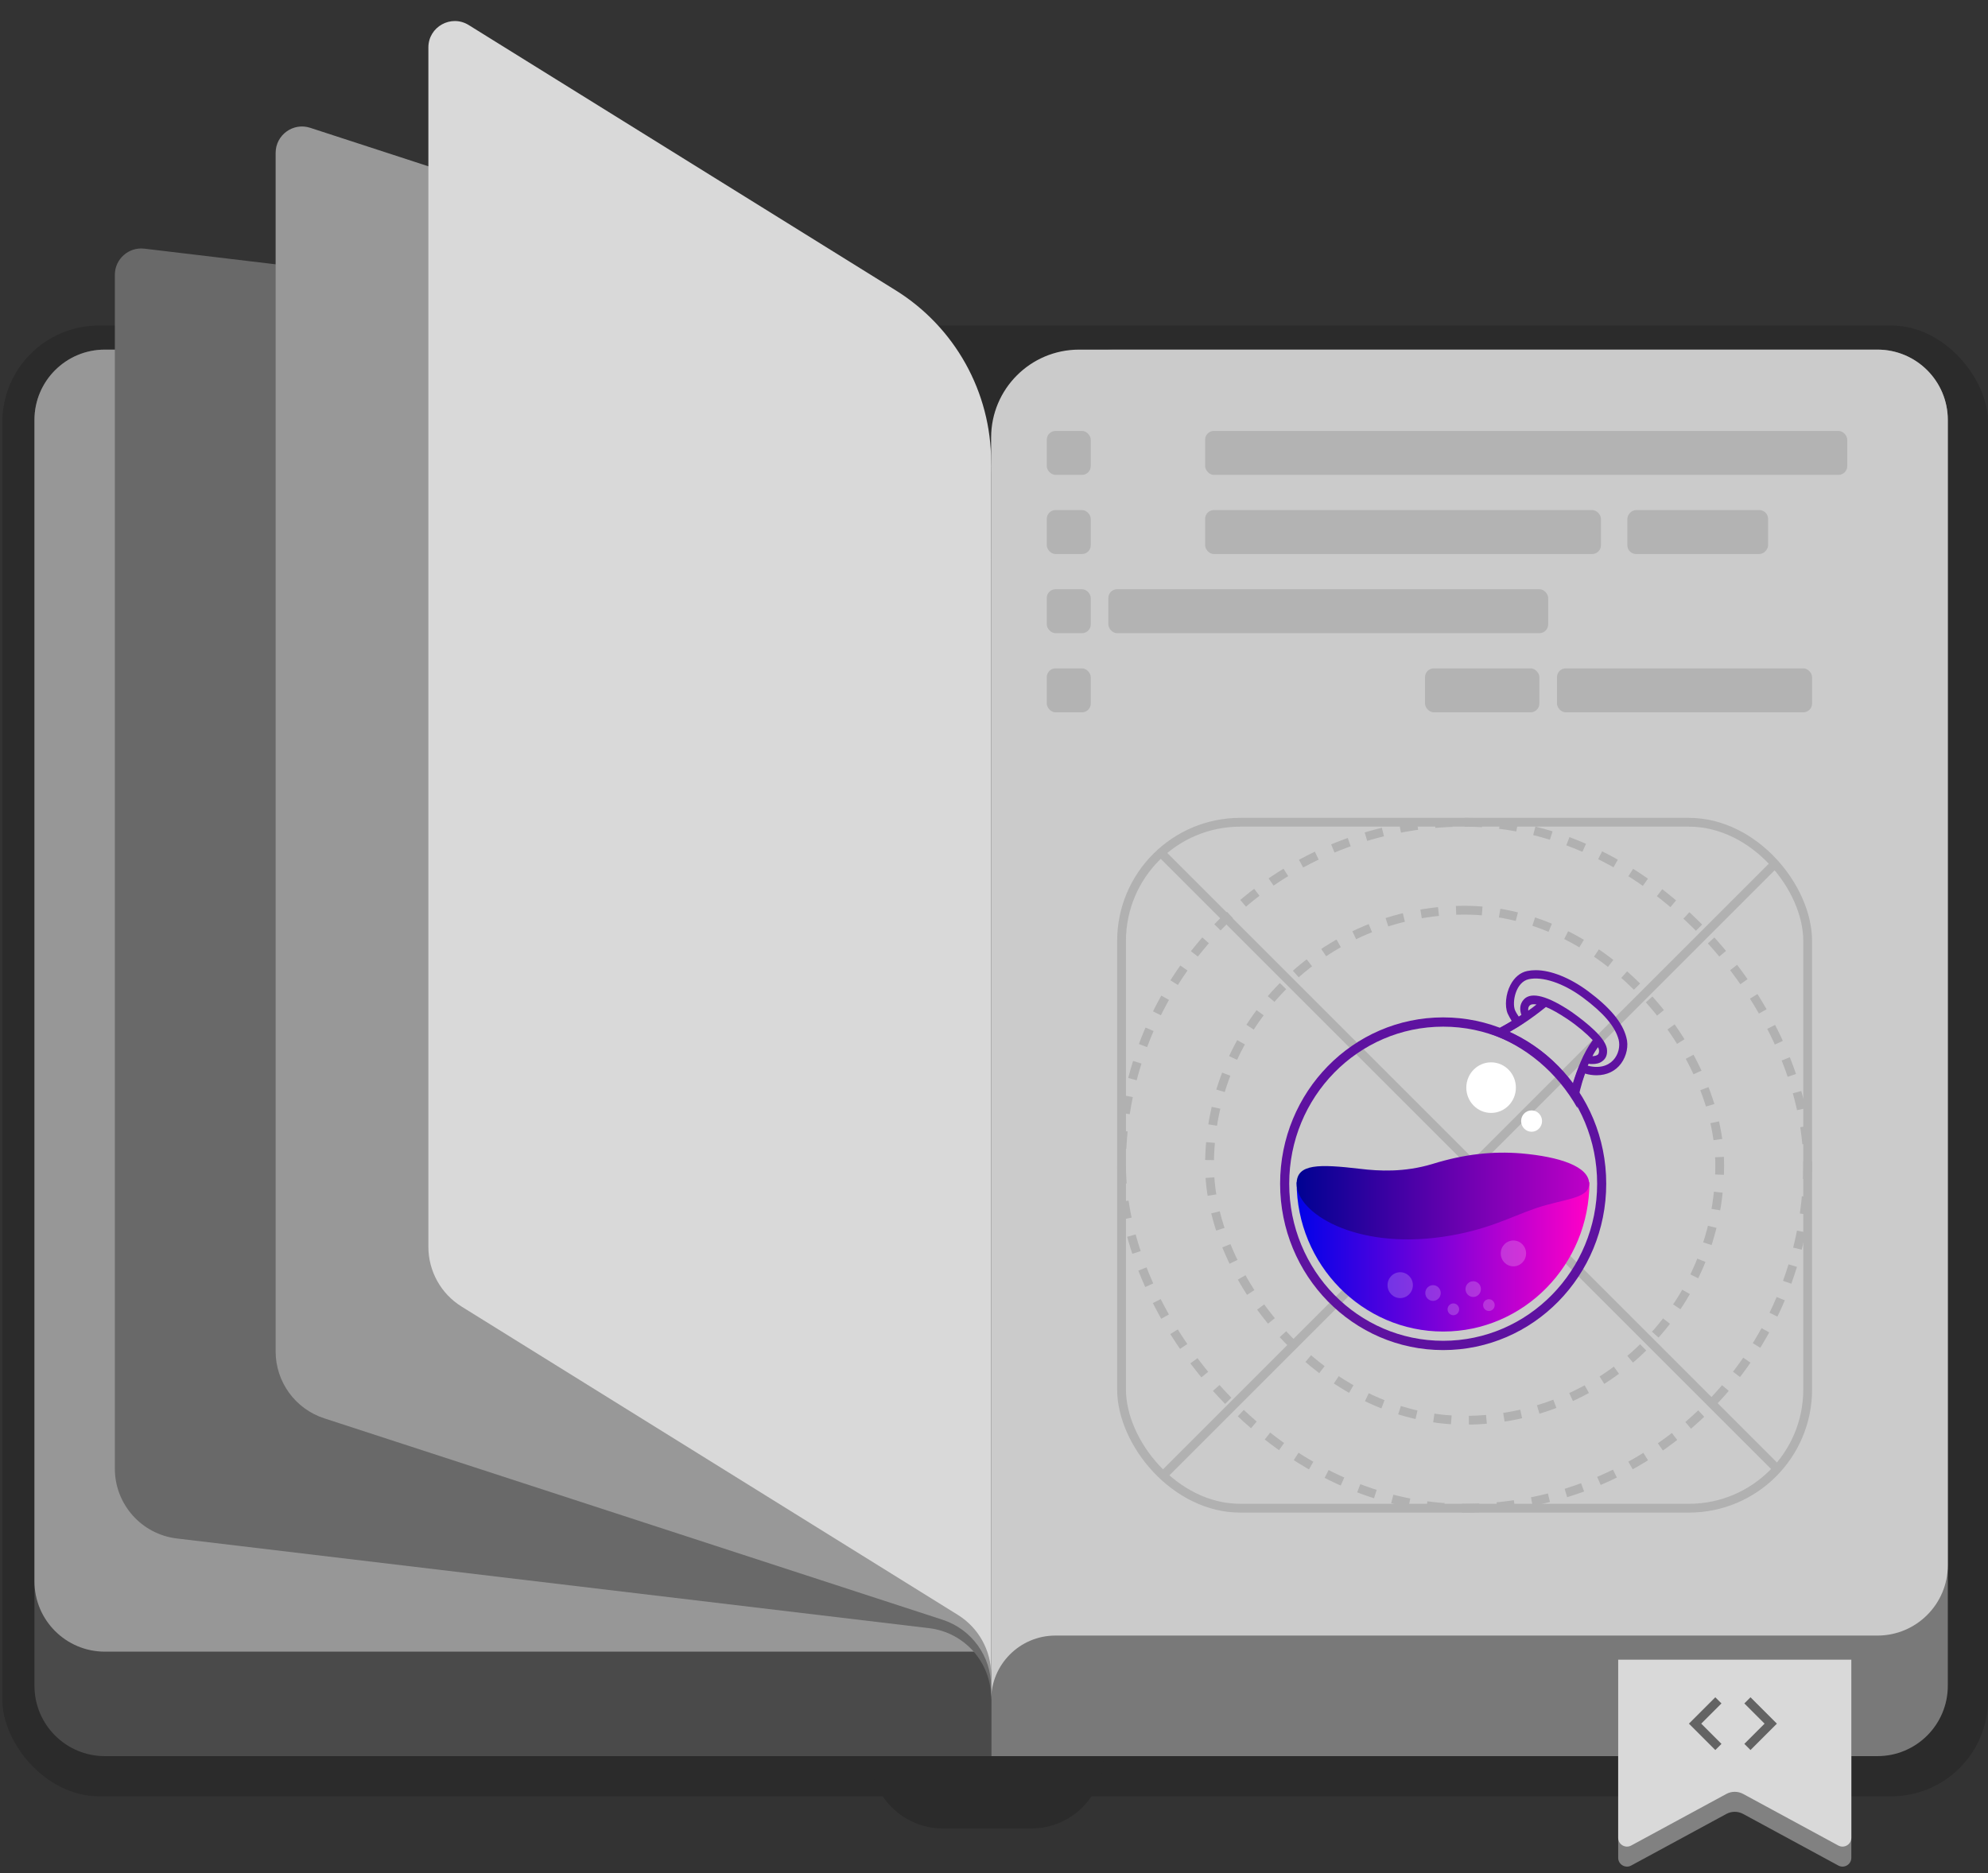 <svg width="226" height="213" viewBox="0 0 226 213" fill="none" xmlns="http://www.w3.org/2000/svg">
<rect x="0" y="0" width="226" height="213" fill="#333333" stroke="none"/>
<rect x="0.261" y="37.014" width="225.739" height="167.248" rx="11" fill="#2B2B2B"/>
<path d="M112.674 53.756C112.674 46.024 118.942 39.756 126.674 39.756H213.431C217.849 39.756 221.431 43.338 221.431 47.756V191.693C221.431 196.111 217.849 199.693 213.431 199.693H112.674V53.756Z" fill="#797979"/>
<path d="M112.674 53.756C112.674 46.024 106.406 39.756 98.674 39.756H11.917C7.499 39.756 3.917 43.338 3.917 47.756V191.693C3.917 196.111 7.499 199.693 11.917 199.693H112.674V53.756Z" fill="#4A4A4A"/>
<path d="M112.674 53.756C112.674 46.024 106.406 39.756 98.674 39.756H11.917C7.499 39.756 3.917 43.338 3.917 47.756V179.812C3.917 184.23 7.499 187.812 11.917 187.812H112.674V53.756Z" fill="#979797"/>
<path d="M112.674 49.756C112.674 44.233 117.151 39.756 122.674 39.756H213.431C217.849 39.756 221.431 43.338 221.431 47.756V177.984C221.431 182.402 217.849 185.984 213.431 185.984H119.985C115.947 185.984 112.674 189.257 112.674 193.295V193.295V49.756Z" fill="#CBCBCB"/>
<path d="M112.674 53.961C112.674 45.857 106.615 39.033 98.569 38.073L16.411 28.275C14.626 28.062 13.056 29.456 13.056 31.254V167C13.056 171.052 16.085 174.464 20.109 174.944L105.621 185.142C109.645 185.622 112.674 189.034 112.674 193.086V193.295V53.961Z" fill="#696969"/>
<path d="M112.674 63.711C112.674 49.424 103.481 36.76 89.898 32.334L35.264 14.532C33.325 13.901 31.335 15.346 31.335 17.385V153.673C31.335 157.136 33.563 160.206 36.856 161.279L107.152 184.184C110.445 185.257 112.674 188.328 112.674 191.791V193.295V63.711Z" fill="#989898"/>
<path d="M112.674 52.542C112.674 44.591 108.567 37.204 101.814 33.007L53.283 2.848C51.284 1.606 48.699 3.044 48.699 5.396V141.78C48.699 144.546 50.128 147.116 52.477 148.575L108.896 183.636C111.245 185.096 112.674 187.665 112.674 190.431V193.295V52.542Z" fill="#D9D9D9"/>
<path d="M98.965 199.692H125.469V199.692C125.469 204.235 121.786 207.918 117.243 207.918H107.19C102.647 207.918 98.965 204.235 98.965 199.692V199.692Z" fill="#2B2B2B"/>
<rect x="137" y="49" width="73" height="5" rx="1" fill="#B3B3B3"/>
<rect x="137" y="58" width="45" height="5" rx="1" fill="#B3B3B3"/>
<rect width="16" height="5" rx="1" transform="matrix(-1 0 0 1 201 58)" fill="#B3B3B3"/>
<rect x="126" y="67" width="50" height="5" rx="1" fill="#B3B3B3"/>
<rect x="119" y="67" width="5" height="5" rx="1" fill="#B3B3B3"/>
<rect x="119" y="58" width="5" height="5" rx="1" fill="#B3B3B3"/>
<rect x="119" y="49" width="5" height="5" rx="1" fill="#B3B3B3"/>
<rect x="177" y="76" width="29" height="5" rx="1" fill="#B3B3B3"/>
<rect x="162" y="76" width="13" height="5" rx="1" fill="#B3B3B3"/>
<rect x="119" y="76" width="5" height="5" rx="1" fill="#B3B3B3"/>
<path d="M183.959 191H210.463V211.254C210.463 212.012 209.652 212.495 208.986 212.134L198.164 206.266C197.57 205.943 196.852 205.943 196.258 206.266L185.436 212.134C184.769 212.495 183.959 212.012 183.959 211.254V191Z" fill="#818181"/>
<path d="M183.959 188.726H210.463V208.98C210.463 209.738 209.652 210.22 208.986 209.859L198.164 203.991C197.57 203.669 196.852 203.669 196.258 203.991L185.436 209.859C184.769 210.22 183.959 209.738 183.959 208.98V188.726Z" fill="#D9D9D9"/>
<path d="M132 97L202 167" stroke="#B1B1B1"/>
<path d="M202 98L132 168" stroke="#B1B1B1"/>
<path d="M195.7 198.3L193.4 196L195.7 193.7L195 193L192 196L195 199L195.7 198.3ZM198.3 198.3L200.6 196L198.3 193.7L199 193L202 196L199 199L198.3 198.3Z" fill="#636363"/>
<rect x="127.5" y="93.5" width="78" height="78" rx="13.5" stroke="#B1B1B1"/>
<rect x="127.5" y="93.5" width="78" height="78" rx="39" stroke="#B1B1B1" stroke-dasharray="2 2"/>
<rect x="137.5" y="103.5" width="58" height="58" rx="29" stroke="#B1B1B1" stroke-dasharray="2 2"/>
<path fill-rule="evenodd" clip-rule="evenodd" d="M180.502 112.685C183.038 114.57 184.447 116.264 184.885 117.957C185.167 118.916 184.917 120.066 184.291 120.929C183.664 121.791 182.662 122.271 181.504 122.271C181.065 122.271 180.627 122.207 180.189 122.079C179.75 123.325 179.437 124.539 179.343 125.594L179.312 125.977C177.058 121.983 173.457 118.916 169.136 117.446C169.261 117.414 170.2 117.126 171.86 116.104C171.672 115.816 171.515 115.497 171.39 115.241C171.046 114.411 171.171 113.037 171.703 112.014C172.142 111.152 172.831 110.576 173.613 110.417C173.926 110.353 174.239 110.321 174.584 110.321C176.306 110.321 178.467 111.183 180.502 112.685ZM184.01 118.213C184.385 119.715 183.227 121.952 180.378 121.153C180.127 121.057 179.877 120.993 179.657 120.961C179.376 121.632 179.063 122.399 178.843 123.262C176.965 120.705 174.46 118.66 171.579 117.35C171.692 117.282 171.81 117.211 171.932 117.137C172.321 116.904 172.755 116.644 173.207 116.328C172.738 115.753 172.393 115.242 172.237 114.89C171.861 113.996 172.299 111.663 173.802 111.344C175.305 111.024 177.654 111.727 179.971 113.452C182.288 115.178 183.603 116.711 184.01 118.213Z" fill="#5E12A0"/>
<path d="M175.742 114.507C176.368 114.762 177.182 115.209 178.184 115.88C179.374 116.679 180.407 117.574 181.065 118.277C179.969 119.747 179.249 121.759 178.81 123.165C179.029 123.485 179.28 123.804 179.499 124.124C179.718 123.325 180.094 122.143 180.595 120.961C180.72 120.993 180.877 120.993 181.033 120.993C181.409 120.993 181.847 120.929 182.192 120.641C182.442 120.449 182.724 120.098 182.693 119.459C182.693 118.852 182.223 118.085 181.253 117.159C180.564 116.487 179.624 115.753 178.685 115.082C175.992 113.26 174.113 112.749 173.268 113.612C172.704 114.187 172.767 114.89 172.955 115.401C171.953 116.072 171.108 116.551 170.544 116.871C170.92 116.999 171.264 117.159 171.64 117.318C172.642 116.775 174.082 115.849 175.742 114.507ZM181.66 119.076C181.753 119.235 181.785 119.395 181.785 119.491C181.785 119.778 181.691 119.874 181.628 119.938C181.503 120.034 181.252 120.098 181.033 120.098C181.221 119.715 181.44 119.395 181.66 119.076ZM173.926 114.315C174.019 114.219 174.27 114.155 174.677 114.219C174.364 114.475 174.051 114.698 173.738 114.922C173.706 114.698 173.738 114.475 173.926 114.315Z" fill="#5E12A0"/>
<path d="M164.063 115.689C153.824 115.689 145.526 124.156 145.526 134.604C145.526 145.052 153.824 153.52 164.063 153.52C174.302 153.52 182.599 145.052 182.599 134.604C182.599 124.156 174.27 115.689 164.063 115.689ZM164.063 152.465C154.388 152.465 146.56 144.477 146.56 134.604C146.56 124.731 154.388 116.743 164.063 116.743C173.738 116.743 181.566 124.731 181.566 134.604C181.566 144.477 173.707 152.465 164.063 152.465Z" fill="#5E12A0"/>
<path d="M180.689 134.444C180.689 143.806 173.237 151.411 164.063 151.411C154.889 151.411 147.405 143.806 147.405 134.444H180.689Z" fill="url(#paint0_linear_2004_5777)"/>
<path d="M180.658 134.604C180.658 132.655 177.339 131.536 172.924 131.153C169.73 130.897 166.505 131.217 162.811 132.367C159.617 133.326 156.736 133.166 154.638 132.91C149.973 132.367 147.405 132.303 147.405 134.604C147.405 137.927 154.043 142.08 164 140.642C169.042 139.908 171.64 138.406 174.615 137.383C177.84 136.297 180.658 136.329 180.658 134.604Z" fill="url(#paint1_linear_2004_5777)"/>
<path d="M169.511 126.552C171.068 126.552 172.329 125.265 172.329 123.677C172.329 122.089 171.068 120.801 169.511 120.801C167.955 120.801 166.693 122.089 166.693 123.677C166.693 125.265 167.955 126.552 169.511 126.552Z" fill="white"/>
<path d="M174.114 128.693C174.771 128.693 175.303 128.149 175.303 127.479C175.303 126.808 174.771 126.265 174.114 126.265C173.457 126.265 172.924 126.808 172.924 127.479C172.924 128.149 173.457 128.693 174.114 128.693Z" fill="white"/>
<path opacity="0.2" d="M162.908 147.927C163.392 147.927 163.785 147.527 163.785 147.033C163.785 146.539 163.392 146.138 162.908 146.138C162.424 146.138 162.031 146.539 162.031 147.033C162.031 147.527 162.424 147.927 162.908 147.927Z" fill="white"/>
<path opacity="0.2" d="M167.479 147.481C167.963 147.481 168.356 147.08 168.356 146.586C168.356 146.092 167.963 145.691 167.479 145.691C166.995 145.691 166.603 146.092 166.603 146.586C166.603 147.08 166.995 147.481 167.479 147.481Z" fill="white"/>
<path opacity="0.2" d="M165.222 149.557C165.585 149.557 165.88 149.256 165.88 148.886C165.88 148.515 165.585 148.215 165.222 148.215C164.859 148.215 164.564 148.515 164.564 148.886C164.564 149.256 164.859 149.557 165.222 149.557Z" fill="white"/>
<path opacity="0.2" d="M169.262 149.078C169.625 149.078 169.92 148.777 169.92 148.407C169.92 148.036 169.625 147.736 169.262 147.736C168.899 147.736 168.604 148.036 168.604 148.407C168.604 148.777 168.899 149.078 169.262 149.078Z" fill="white"/>
<path opacity="0.2" d="M159.179 147.608C159.974 147.608 160.619 146.95 160.619 146.138C160.619 145.326 159.974 144.668 159.179 144.668C158.383 144.668 157.738 145.326 157.738 146.138C157.738 146.95 158.383 147.608 159.179 147.608Z" fill="white"/>
<path opacity="0.2" d="M172.049 143.998C172.844 143.998 173.489 143.34 173.489 142.528C173.489 141.717 172.844 141.059 172.049 141.059C171.253 141.059 170.608 141.717 170.608 142.528C170.608 143.34 171.253 143.998 172.049 143.998Z" fill="white"/>
<defs>
<linearGradient id="paint0_linear_2004_5777" x1="147.419" y1="142.918" x2="180.681" y2="142.918" gradientUnits="userSpaceOnUse">
<stop stop-color="#0002E9"/>
<stop offset="0.995" stop-color="#FF00C7"/>
</linearGradient>
<linearGradient id="paint1_linear_2004_5777" x1="147.442" y1="136.013" x2="180.659" y2="136.013" gradientUnits="userSpaceOnUse">
<stop stop-color="#000292"/>
<stop offset="0.995" stop-color="#BE00C7"/>
</linearGradient>
</defs>
</svg>
